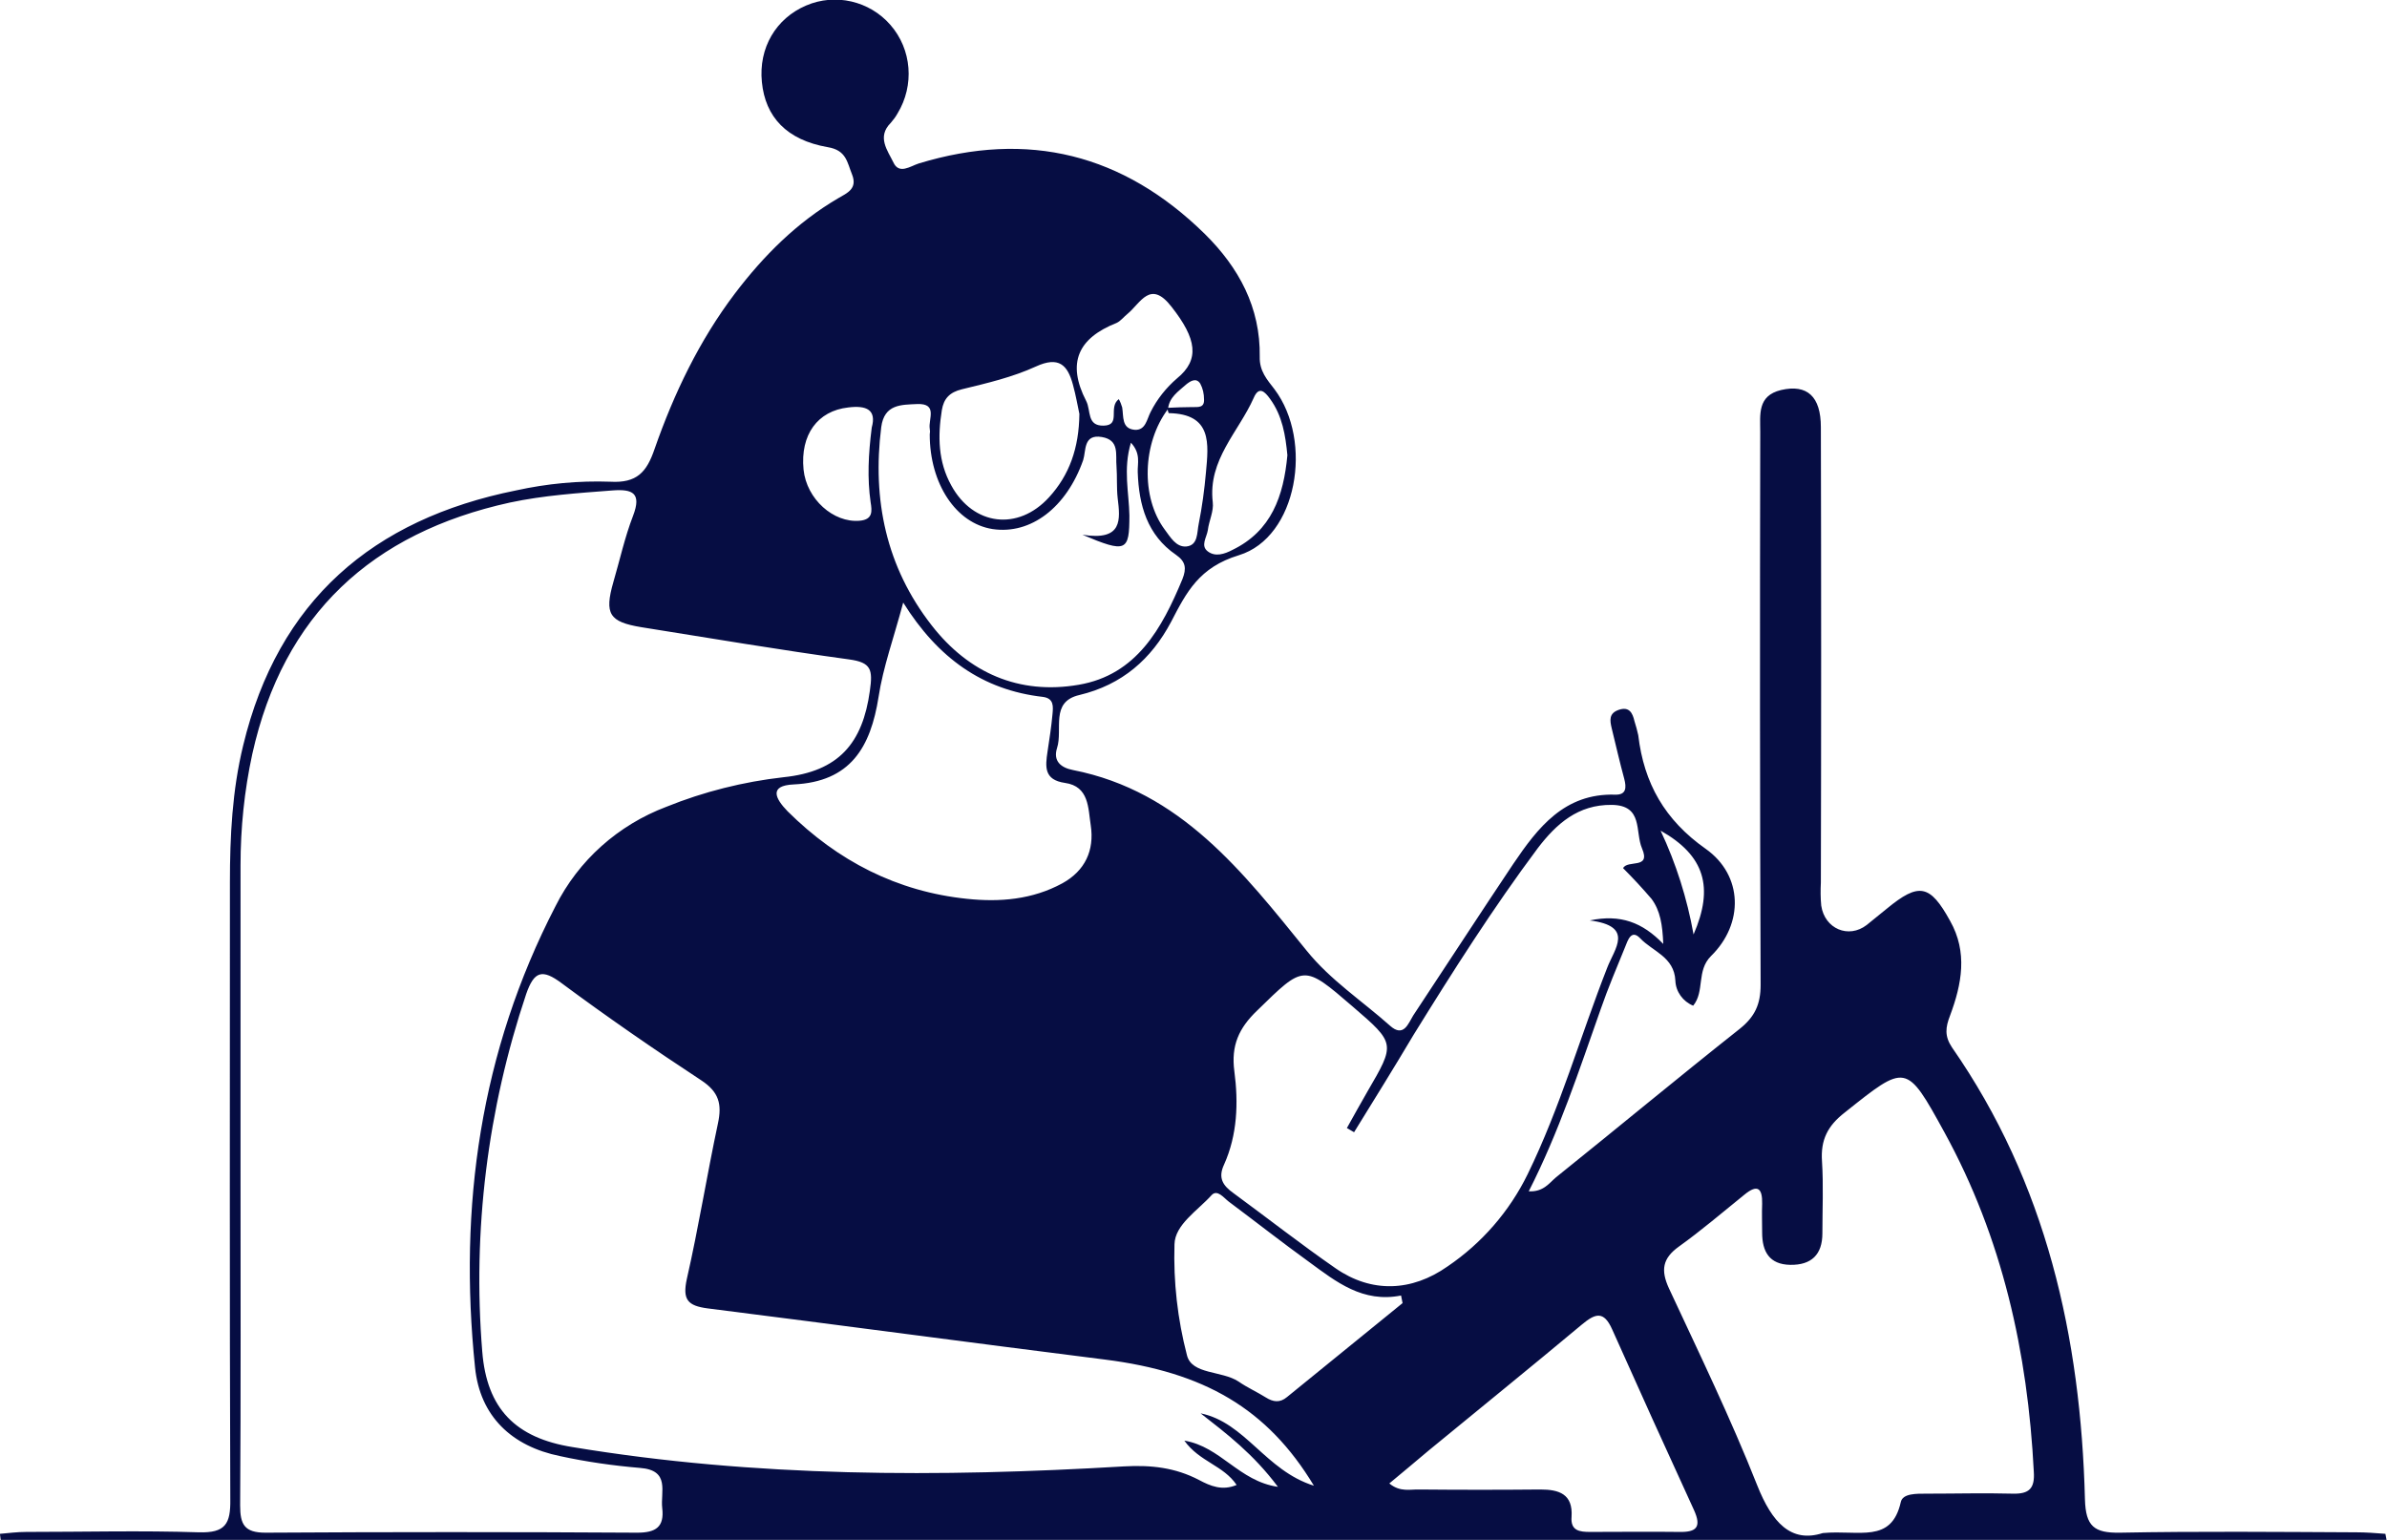 <?xml version="1.0" encoding="utf-8"?>
<!-- Generator: Adobe Illustrator 24.2.1, SVG Export Plug-In . SVG Version: 6.00 Build 0)  -->
<svg version="1.1" id="Layer_1" xmlns="http://www.w3.org/2000/svg" xmlns:xlink="http://www.w3.org/1999/xlink" x="0px" y="0px"
	 viewBox="0 0 630 406.5" style="enable-background:new 0 0 630 406.5;" xml:space="preserve">
<style type="text/css">
	.st0{fill:#060D43;}
</style>
<g id="Group_21737" transform="translate(-3074.419 -330.854)">
	<path id="Path_41055" class="st0" d="M3704.3,737.3h-629.7l-0.2-1.6c2.3-0.2,4.6-0.5,6.9-0.5c15.2,0,30.4-0.4,45.6,0.1
		c7,0.2,8.4-2.2,8.3-8.7c-0.2-54.3-0.1-108.5-0.1-162.8c0-12.2,0.6-24.3,3.5-36.2c9.2-38.2,34.2-59.7,72-67.3
		c8.2-1.8,16.5-2.6,24.9-2.3c7,0.4,9.6-2.5,11.7-8.7c5.1-14.6,11.8-28.6,21.2-41c7.6-10,16.3-18.7,27.2-25.1
		c2.4-1.4,5.2-2.5,3.7-6.3c-1.3-3.2-1.5-6.4-6.4-7.2c-10.9-1.9-16.5-8-17.4-17.2c-0.9-9,3.7-16.8,11.7-20.2
		c7.7-3.3,16.7-1.2,22.2,5.1c5.7,6.5,6.4,16,1.9,23.4c-0.5,0.9-1.1,1.7-1.8,2.5c-3.7,3.7-0.8,7.3,0.7,10.4c1.5,3.3,4.5,1,6.7,0.3
		c28.9-8.8,54-2.5,75.5,18.6c9,8.9,14.7,19.4,14.5,32.4c-0.1,3.8,1.9,6,3.9,8.6c10.3,13.7,6,39.1-9.4,43.8
		c-10.5,3.2-13.8,9.7-17.9,17.6c-5.2,9.8-12.9,16.6-24.2,19.3c-7.8,1.8-4.3,9.1-5.9,14c-1.1,3.5,1.1,5.2,4.2,5.8
		c28.5,5.6,44.9,27,61.7,47.7c6.3,7.8,14.6,13.2,22,19.8c3.6,3.2,4.8-0.6,6.1-2.7c8.8-13.3,17.5-26.7,26.4-40
		c6.5-9.6,13.5-18.7,26.9-18.3c3,0.1,3-1.9,2.4-4.2c-1.2-4.4-2.2-8.8-3.3-13.3c-0.5-2.1-0.8-4,1.9-4.9s3.6,0.8,4.1,3
		c0.4,1.2,0.7,2.4,1,3.7c1.5,12.7,7,22.4,17.8,30c9.9,7,10.1,19.8,1.4,28.3c-3.9,3.9-1.6,9.3-4.7,13.1c-2.7-1.1-4.6-3.7-4.7-6.6
		c-0.3-6.3-6-7.7-9.3-11.2c-2.4-2.5-3.3,0.7-4,2.4c-2.2,5.4-4.5,10.8-6.4,16.3c-5.7,16.1-11,32.4-19,48.1c3.9,0.2,5.4-2.2,7.2-3.7
		c16.2-13,32.2-26.3,48.5-39.2c4-3.2,5.5-6.5,5.5-11.6c-0.2-48.7-0.2-97.4-0.1-146c0-4.5-0.8-9.5,5.5-11c6.9-1.6,10.5,1.7,10.5,9.8
		c0.1,40.1,0.1,80.1,0,120.2c-0.1,2-0.1,4.1,0.1,6.1c0.9,6.1,7.2,8.8,12,5.1c1.8-1.4,3.5-2.9,5.3-4.3c8.5-7,11.4-6.4,16.7,3.2
		c4.7,8.3,3.1,16.7,0,25c-1.2,3.1-1.5,5.4,0.5,8.4c24.9,35.8,34,76.5,35.1,119.3c0.2,7.1,2.4,8.9,9.2,8.8
		c20.8-0.4,41.6-0.2,62.4-0.1c2.6,0,5.1,0.2,7.7,0.4L3704.3,737.3z M3382.7,438.8c-6.8,9-7.2,23.3-0.9,31.8c1.5,2,3,4.7,5.7,4.5
		c3.2-0.3,2.8-3.7,3.3-6c0.9-4.5,1.5-9,1.9-13.5c0.7-7.6,1.7-15.5-9.8-15.7c-0.1,0-0.3-0.9-0.4-1.4c2.2-0.1,4.4-0.2,6.6-0.2
		c1.6,0,3.2,0.2,3.1-2c0-1.5-0.3-2.9-1-4.2c-1.1-1.7-2.7-0.6-3.8,0.3C3385.4,434.2,3383,435.7,3382.7,438.8z M3137.9,639.2
		c0,29.7,0.1,59.3-0.1,89c0,5,1.1,7.2,6.7,7.2c32.7-0.2,65.4-0.2,98.1,0c4.9,0,7.2-1.5,6.6-6.5c-0.5-4.3,2.2-10-5.9-10.6
		c-7.1-0.6-14.1-1.6-21-3.1c-12.9-2.6-21.2-10.6-22.5-23.4c-4.4-42.5,1.4-83.4,21.2-121.7c6.1-12.2,16.6-21.5,29.3-26.3
		c9.9-4,20.3-6.6,30.9-7.8c14.6-1.5,20.9-9,22.8-22.8c0.8-5.6,0.4-7.5-5.5-8.3c-18.3-2.5-36.6-5.6-54.8-8.5
		c-8.5-1.4-9.8-3.5-7.4-11.9c1.7-5.8,3-11.8,5.2-17.5c2.3-6-0.1-7.1-5.4-6.7c-9.1,0.7-18.2,1.3-27.1,3.2c-36.4,8-59.8,29.5-68,66.4
		c-2.1,9.7-3.1,19.5-3.1,29.4C3137.9,585.9,3137.9,612.5,3137.9,639.2z M3421.2,723c-12.3-20.4-29-30-55.2-33.3
		c-35-4.4-69.9-9.1-104.8-13.5c-5.3-0.7-6.7-2.3-5.5-7.8c3.1-13.6,5.3-27.4,8.2-41c1.1-5.1,0.3-8.3-4.4-11.4
		c-12.5-8.2-24.8-16.7-36.8-25.6c-5.2-3.9-7.3-3.2-9.4,2.8c-10.2,30.4-14.2,62.5-11.6,94.4c1.2,15.1,8.8,22.8,23.8,25.2
		c48.3,8,96.9,8,145.6,5.1c7.1-0.4,13.5,0.3,19.8,3.6c3,1.6,6.1,2.9,9.9,1.3c-3.5-5.2-9.8-6.1-13.8-11.7
		c9.6,1.6,14.4,10.7,24.7,12.2c-6.5-8.7-13.5-14-20.4-19.4C3403.1,706.3,3408.4,719,3421.2,723z M3555.5,735.5
		c9.6-0.9,18.1,2.9,20.6-8.2c0.5-2.3,4.2-2.2,6.8-2.2c7.6,0,15.2-0.2,22.8,0c4.3,0.1,5.8-1.4,5.5-5.8c-1.6-31.5-8.3-61.7-23.6-89.6
		c-10.1-18.4-10.1-18.1-26.3-5.2c-4.5,3.5-6.4,7.2-6,12.9c0.4,6.3,0.1,12.7,0.1,19c0,5.6-2.9,8.4-8.5,8.3c-5.5-0.1-7.4-3.5-7.4-8.5
		c0-2.5-0.1-5.1,0-7.6c0.1-4.1-1.2-5.3-4.7-2.4c-5.7,4.6-11.3,9.4-17.3,13.7c-4.3,3.1-4.8,6.2-2.6,11c8,17.2,16.3,34.3,23.3,52
		C3542.1,732.7,3547.1,738.2,3555.5,735.5L3555.5,735.5z M3431.8,629.7l-1.9-1.1c1.8-3.2,3.6-6.5,5.4-9.6
		c7.4-12.7,7.5-12.7-3.9-22.5c-13-11.2-12.8-11-25.2,1.1c-4.8,4.6-6.9,9.2-6,16c1.1,8.3,0.8,16.8-2.7,24.6c-1.7,3.6-0.3,5.6,2.5,7.6
		c9,6.6,17.8,13.5,26.9,19.8c9.5,6.6,20.1,6.2,29.6-0.5c9-6.1,16.3-14.5,21.1-24.3c8.6-17.6,13.9-36.4,21-54.5
		c1.9-5,7.3-11-4.6-12.5c8.1-1.7,13.9,0.5,19.4,6.2c-0.2-5.1-0.8-8.8-3.1-11.9c-2.4-2.8-4.9-5.5-7.5-8.1c1.2-2.3,7.4,0.4,5-5.2
		c-1.9-4.4,0.4-11.4-8-11.5c-8.9-0.1-14.6,5-19.5,11.4c-11.8,15.8-22.4,32.5-32.8,49.3C3442.4,612.6,3437.1,621.1,3431.8,629.7z
		 M3312.8,489.9c-2.5,9.4-5.3,17-6.5,24.9c-2.1,13.3-7.4,22.4-22.4,23.1c-6.6,0.3-4.9,3.7-1.6,7.1c13.2,13.1,28.9,21.2,47.4,23.1
		c8.6,0.9,17.2,0.2,25.1-4.1c6-3.3,8.5-8.7,7.5-15.3c-0.7-4.5-0.4-10.3-6.8-11.2c-5.6-0.8-5.2-4.3-4.6-8.3c0.5-3.3,1-6.5,1.3-9.8
		c0.2-2.1,0.4-4.2-2.5-4.6C3333.8,513,3322,504.6,3312.8,489.9z M3360.1,472c10.7,1.7,10-4,9.3-9.7c-0.3-2.8-0.1-5.6-0.3-8.3
		c-0.3-3.1,0.9-7-3.9-7.8c-4.9-0.8-4.1,3.6-4.9,6.1c-4.4,12.5-13.8,19.7-23.9,18.2c-9.7-1.5-16.6-12-16.6-25c0.1-0.5,0.1-1,0-1.5
		c-0.4-2.5,2.2-6.7-3.3-6.5c-4.2,0.2-8.7,0-9.5,6.1c-2.4,19.2,1.3,36.9,13.3,52.3c9.8,12.6,23.1,18.4,38.8,15.7
		c15.3-2.6,22-14.9,27.4-27.9c1.1-2.8,0.9-4.6-1.7-6.4c-7.6-5.2-9.8-13.1-10.1-21.8c-0.1-2.3,0.9-4.9-1.8-7.8
		c-2.1,7-0.5,13.2-0.4,19.2C3372.5,476.4,3371.7,476.9,3360.1,472L3360.1,472z M3441.1,722.4c2.9,2.4,5.6,1.5,8,1.6
		c10.6,0.1,21.3,0.1,31.9,0c4.9,0,8.6,1.2,8.2,7.2c-0.3,3.7,2.1,4,4.9,4c7.8,0,15.7-0.1,23.5,0c4.5,0.1,6-1.2,3.9-5.8
		c-7.3-15.9-14.5-31.8-21.6-47.7c-2.2-4.9-4.4-4.2-7.9-1.3c-13.4,11.2-27,22.2-40.5,33.3C3448.2,716.5,3444.7,719.4,3441.1,722.4
		L3441.1,722.4z M3444.6,674.8l-0.4-2c-10.1,2-17.1-3.6-24.2-8.8c-7.2-5.2-14.2-10.7-21.3-16c-1.3-1-3-3.3-4.5-1.7
		c-3.7,4.1-9.7,7.8-9.8,13c-0.3,9.9,0.8,19.7,3.3,29.3c1.3,5.1,9.2,4,13.6,6.9c2.3,1.6,4.8,2.7,7.2,4.2c1.9,1.2,3.7,1.5,5.6-0.1
		C3424.2,691.4,3434.4,683.1,3444.6,674.8L3444.6,674.8z M3359.3,440.1c-0.4-1.8-0.9-4.8-1.7-7.7c-1.4-5.2-3.7-7.6-9.8-4.8
		c-6.1,2.8-12.9,4.4-19.5,6c-3.3,0.8-4.8,2.5-5.3,5.5c-1.1,6.9-1,13.6,2.5,19.9c5.8,10.6,17.6,12.1,25.8,3.1
		C3356.6,456.3,3359.2,449.2,3359.3,440.1z M3369.7,436.2c0.4,0.7,0.7,1.5,0.9,2.2c0.4,2.4-0.2,5.6,3.3,5.9c2.9,0.2,3.2-2.8,4.2-4.7
		c1.7-3.4,4.1-6.4,7-8.9c6-4.9,5.2-10.4-1.5-18.9c-5.6-7.2-8.1-1-11.6,1.9c-1,0.8-1.8,1.9-2.9,2.4c-10.1,4-13.2,10.5-8,20.6
		c1.3,2.5,0.1,6.6,4.6,6.5C3370.4,443.1,3366.8,438.4,3369.7,436.2L3369.7,436.2z M3414.2,451c-0.5-5.2-1.3-10.4-4.6-14.9
		c-1.3-1.8-2.9-3.5-4.3-0.2c-4,9-12.1,16.3-10.8,27.5c0.3,2.4-1,4.9-1.3,7.4c-0.3,1.9-2,4.1,0,5.6c2,1.5,4.4,0.7,6.5-0.4
		C3410,471,3413.2,461.8,3414.2,451L3414.2,451z M3304.5,443.7c1.3-4.7-1.4-5.9-6.2-5.3c-8.1,0.9-12.7,7.2-11.8,16.4
		c0.8,7.8,7.9,14.1,14.8,13.5c3.5-0.3,3.3-2.5,2.9-4.9C3303.3,457.1,3303.6,450.8,3304.5,443.7L3304.5,443.7z M3521.4,577.5
		c5.4-12.4,3-20.8-8.7-27.4C3516.8,558.8,3519.7,568,3521.4,577.5L3521.4,577.5z"/>
</g>
</svg>
